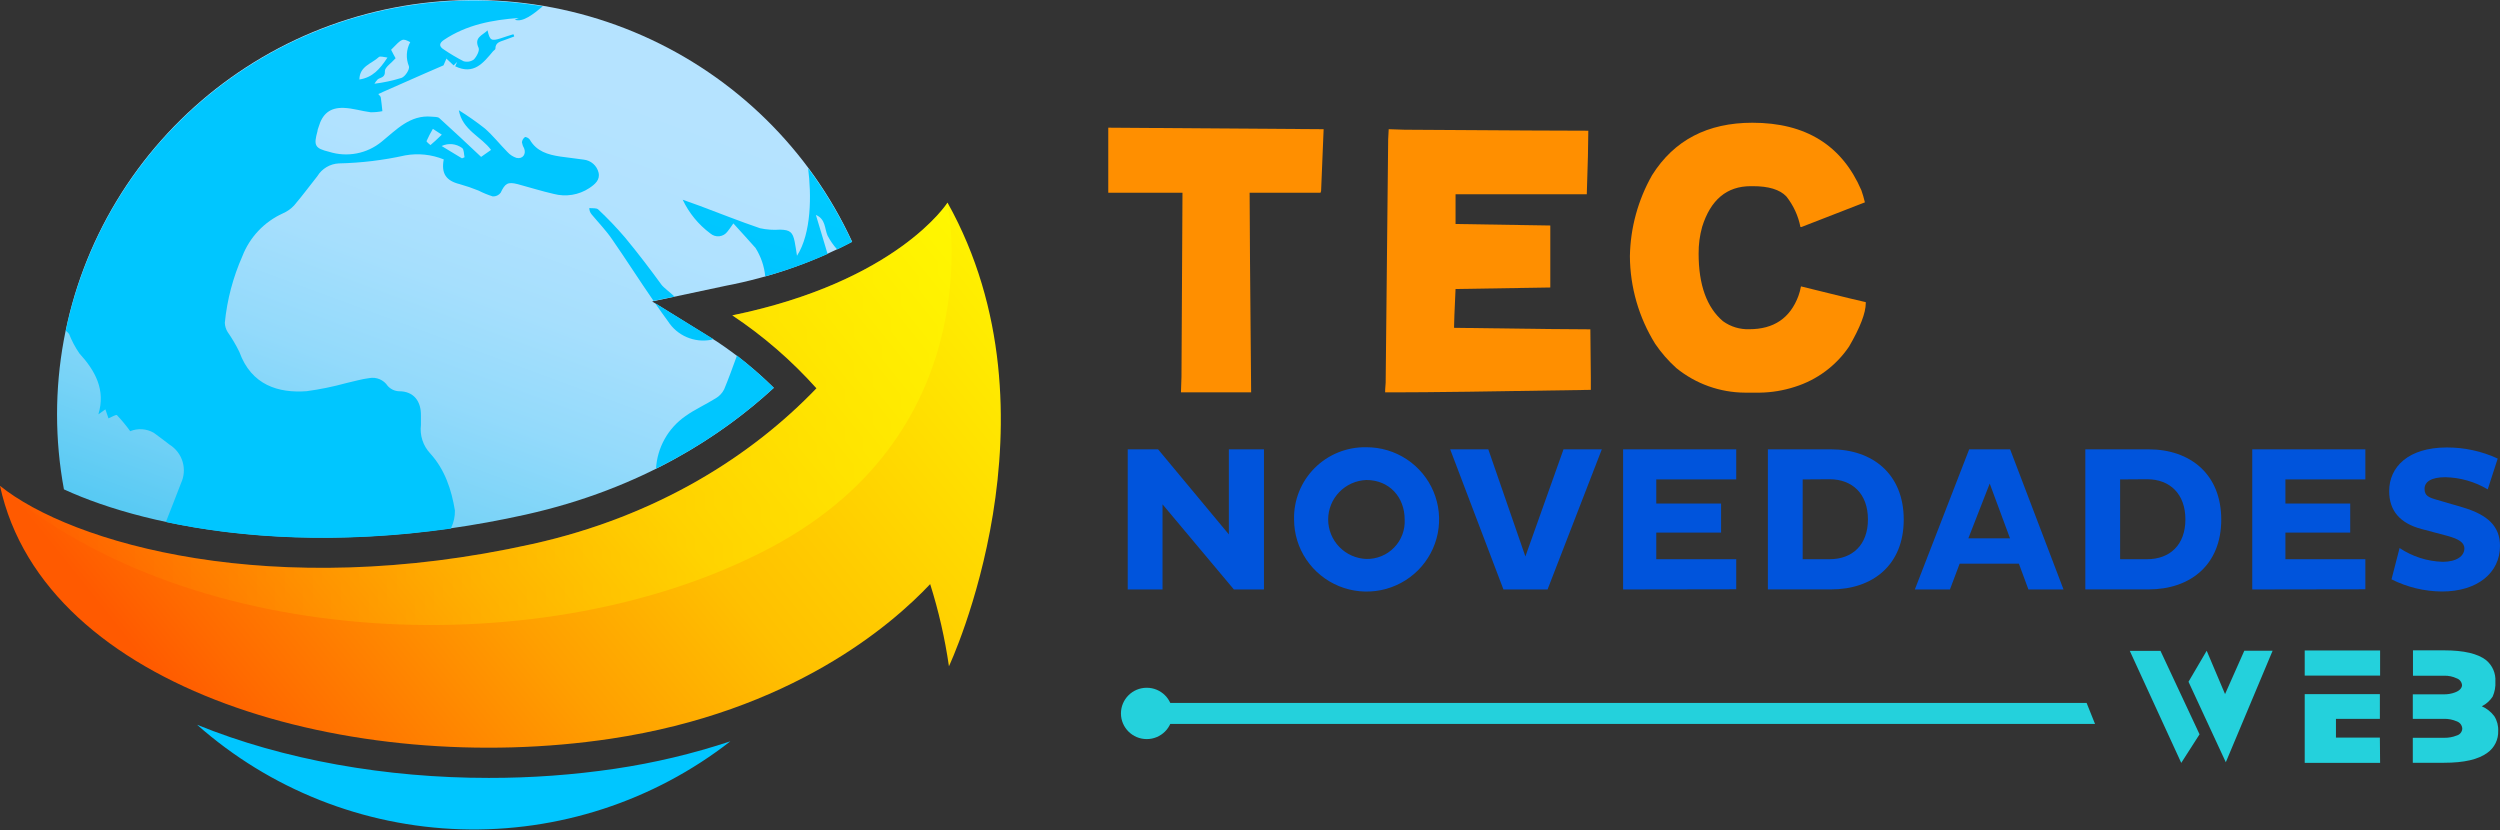 <svg width="250" height="83" viewBox="0 0 250 83" fill="none" xmlns="http://www.w3.org/2000/svg">
<rect x="0" y="0" width="250" height="83" fill="#333333" stroke="none"/>
<path d="M110.826 12.768L132.361 12.92V12.972L132.109 19.123C132.08 19.169 132.062 19.221 132.056 19.275H124.962C124.962 21.544 125.013 28.198 125.114 39.236H118.096C118.131 38.345 118.148 37.827 118.148 37.676C118.211 26.937 118.244 20.803 118.248 19.275H110.826V12.768Z" fill="#FF8F00"/>
<path d="M138.87 12.92L140.437 12.972C151.012 13.042 157.143 13.075 158.831 13.071V13.123C158.831 14.334 158.781 16.435 158.679 19.426H145.555V22.4L155.03 22.551V28.749L145.555 28.9C145.454 31.069 145.403 32.363 145.403 32.782C152.874 32.887 157.418 32.937 159.036 32.933C159.063 35.102 159.079 36.698 159.083 37.723V38.986C149.257 39.152 142.705 39.236 139.426 39.236H138.513C138.513 39.137 138.513 38.817 138.566 38.281L138.817 13.932C138.852 13.428 138.87 13.09 138.87 12.92Z" fill="#FF8F00"/>
<path d="M175.243 12.274C180.565 12.274 184.197 14.526 186.139 19.03C186.277 19.425 186.394 19.827 186.49 20.235L180.144 22.702H180.044C179.825 21.579 179.338 20.525 178.623 19.63C177.968 18.954 176.869 18.617 175.284 18.617H175.079C172.681 18.617 171.059 19.975 170.213 22.691C169.972 23.561 169.854 24.46 169.862 25.362C169.862 28.489 170.673 30.741 172.295 32.118C173.057 32.671 173.984 32.954 174.927 32.922C177.375 32.922 179.013 31.814 179.84 29.599C179.953 29.286 180.039 28.965 180.097 28.638C184.339 29.69 186.499 30.215 186.577 30.215V30.314C186.577 31.286 186.022 32.735 184.91 34.65C183.615 36.567 181.703 37.989 179.489 38.683C178.355 39.051 177.172 39.248 175.98 39.265H174.512C171.998 39.255 169.565 38.384 167.622 36.797C166.828 36.08 166.123 35.272 165.522 34.388C163.882 31.75 163.006 28.714 162.99 25.612C163.041 22.77 163.805 19.985 165.212 17.511C167.407 14.019 170.751 12.274 175.243 12.274Z" fill="#FF8F00"/>
<path d="M116.253 50.433V58.947H112.773V44.933H115.809L122.886 53.441V44.933H126.395V58.947H123.389L116.253 50.433Z" fill="#0054DC"/>
<path d="M136.636 44.724C138.07 44.719 139.474 45.138 140.669 45.927C141.865 46.717 142.798 47.841 143.351 49.158C143.904 50.475 144.052 51.926 143.776 53.327C143.5 54.728 142.813 56.016 141.802 57.028C140.79 58.04 139.5 58.731 138.093 59.014C136.687 59.296 135.228 59.157 133.901 58.614C132.575 58.071 131.439 57.149 130.639 55.964C129.839 54.779 129.41 53.385 129.407 51.957C129.382 51.004 129.552 50.056 129.906 49.17C130.26 48.284 130.791 47.478 131.467 46.802C132.142 46.126 132.949 45.593 133.837 45.236C134.726 44.879 135.678 44.704 136.636 44.724ZM136.636 55.897C137.152 55.907 137.666 55.81 138.143 55.614C138.621 55.418 139.053 55.126 139.412 54.756C139.771 54.386 140.05 53.947 140.232 53.466C140.413 52.984 140.493 52.471 140.467 51.957C140.467 49.694 138.917 48 136.636 48C135.61 48.039 134.639 48.472 133.927 49.209C133.215 49.945 132.817 50.927 132.817 51.949C132.817 52.97 133.215 53.952 133.927 54.689C134.639 55.425 135.61 55.858 136.636 55.897Z" fill="#0054DC"/>
<path d="M145.017 44.933H148.83L152.538 55.647L156.352 44.933H160.182L154.755 58.947H150.345L145.017 44.933Z" fill="#0054DC"/>
<path d="M162.311 58.947V44.933H173.623V47.942H165.627V50.351H172.108V53.261H165.627V55.92H173.623V58.929L162.311 58.947Z" fill="#0054DC"/>
<path d="M176.787 44.933H183.103C187.268 44.933 190.373 47.407 190.373 51.957C190.373 56.508 187.268 58.941 183.103 58.941H176.787V44.933ZM180.267 47.942V55.92H182.957C185.238 55.92 186.794 54.495 186.794 51.94C186.794 49.385 185.238 47.924 182.957 47.924L180.267 47.942Z" fill="#0054DC"/>
<path d="M196.918 44.933H201.012L206.352 58.947H202.842L201.889 56.369H195.964L194.994 58.947H191.484L196.918 44.933ZM196.836 53.831H201L198.971 48.355L196.836 53.831Z" fill="#0054DC"/>
<path d="M208.533 44.933H214.85C219.014 44.933 222.125 47.407 222.125 51.957C222.125 56.508 219.014 58.941 214.85 58.941H208.533V44.933ZM212.013 47.942V55.92H214.709C216.984 55.92 218.54 54.495 218.54 51.94C218.54 49.385 216.984 47.924 214.709 47.924L212.013 47.942Z" fill="#0054DC"/>
<path d="M225.225 58.947V44.933H236.536V47.942H228.541V50.351H235.022V53.261H228.541V55.92H236.536V58.929L225.225 58.947Z" fill="#0054DC"/>
<path d="M242.169 52.906C239.97 52.324 238.917 51.05 238.917 49.112C238.917 46.685 240.841 44.747 244.672 44.747C246.433 44.739 248.175 45.118 249.772 45.858L248.772 48.937C247.489 48.172 246.027 47.753 244.531 47.721C243.099 47.721 242.455 48.192 242.455 48.885C242.455 49.577 242.87 49.752 243.742 49.996L246.233 50.724C248.824 51.486 250 52.661 250 54.599C250 57.294 247.725 59.15 244.204 59.15C242.448 59.139 240.718 58.722 239.151 57.934L239.958 54.803C241.234 55.656 242.726 56.134 244.262 56.182C245.672 56.182 246.438 55.6 246.438 54.844C246.438 54.227 245.818 53.895 244.806 53.604L242.169 52.906Z" fill="#0054DC"/>
<path d="M219.955 73.432L218.125 76.289L212.978 65.086H216.049L219.955 73.432ZM227.26 65.075L222.581 76.225L218.85 68.177L220.669 65.075L222.505 69.41L224.43 65.075H227.26Z" fill="#24D1DC"/>
<path d="M238.01 67.56H230.471V65.046H238.01V67.56ZM238.01 76.289H230.471V69.41H237.987V71.884H233.595V73.758H237.987L238.01 76.289Z" fill="#24D1DC"/>
<path d="M249.819 73.1C249.834 73.522 249.744 73.94 249.557 74.319C249.371 74.698 249.093 75.025 248.748 75.271C247.842 75.946 246.409 76.277 244.403 76.277H241.28V73.781H244.38C244.826 73.793 245.27 73.714 245.684 73.548C245.836 73.505 245.97 73.416 246.068 73.292C246.165 73.169 246.221 73.018 246.228 72.861C246.22 72.702 246.164 72.548 246.069 72.419C245.973 72.291 245.841 72.194 245.69 72.14C245.277 71.959 244.83 71.871 244.38 71.884H241.28V69.434H244.35C244.749 69.444 245.147 69.377 245.52 69.236C245.941 69.067 246.175 68.84 246.204 68.537C246.196 68.38 246.14 68.228 246.044 68.103C245.948 67.977 245.817 67.883 245.666 67.833C245.285 67.653 244.866 67.563 244.444 67.571H241.297V65.034H244.397C246.386 65.034 247.789 65.366 248.614 66.017C248.925 66.275 249.171 66.603 249.332 66.973C249.492 67.343 249.563 67.745 249.538 68.147C249.57 68.664 249.478 69.181 249.269 69.655C249.001 70.07 248.625 70.406 248.181 70.627C248.677 70.846 249.108 71.189 249.433 71.622C249.711 72.064 249.845 72.579 249.819 73.1Z" fill="#24D1DC"/>
<path d="M114.674 72.396H209.504L208.662 70.295H114.674V72.396Z" fill="#24D1DC"/>
<path d="M114.674 73.909C116.099 73.909 117.253 72.76 117.253 71.343C117.253 69.925 116.099 68.776 114.674 68.776C113.25 68.776 112.095 69.925 112.095 71.343C112.095 72.76 113.25 73.909 114.674 73.909Z" fill="#24D1DC"/>
<path d="M52.562 51.463C64.259 48.861 72.307 43.472 77.383 38.782C75.627 37.048 73.706 35.489 71.646 34.126L65.212 30.145L72.623 28.568C77.015 27.729 81.258 26.249 85.215 24.175C80.984 14.99 73.527 7.659 64.245 3.561C54.964 -0.536 44.498 -1.119 34.815 1.923C25.132 4.965 16.899 11.422 11.665 20.08C6.431 28.738 4.556 39 6.393 48.937C15.113 52.953 31.811 56.084 52.562 51.463Z" fill="url(#paint0_linear_9:74)"/>
<path d="M79.7 25.577C79.606 24.995 79.553 24.594 79.471 24.186C79.278 23.203 78.998 22.987 78.009 22.964C77.339 23.015 76.665 22.968 76.009 22.825C73.98 22.138 71.985 21.335 69.973 20.584C69.447 20.386 68.915 20.2 68.271 19.973C68.9 21.307 69.851 22.467 71.038 23.348C71.16 23.454 71.304 23.533 71.459 23.581C71.614 23.628 71.777 23.643 71.938 23.625C72.099 23.606 72.255 23.554 72.395 23.473C72.535 23.391 72.656 23.281 72.751 23.15C72.915 22.958 73.055 22.743 73.336 22.341C74.114 23.203 74.845 23.988 75.553 24.797C76.094 25.656 76.426 26.628 76.524 27.637C78.655 27.044 80.739 26.296 82.758 25.397C82.372 24.122 81.922 22.568 81.589 21.492C82.583 21.922 82.442 22.848 82.758 23.564C83.019 24.063 83.341 24.528 83.718 24.949C84.244 24.693 84.741 24.442 85.203 24.192C83.998 21.59 82.526 19.12 80.811 16.819C81.156 19.49 81.144 23.331 79.7 25.577Z" fill="url(#paint1_linear_9:74)"/>
<path d="M66.154 28.481C64.984 26.875 63.779 25.292 62.51 23.761C61.667 22.774 60.769 21.833 59.82 20.945C59.639 20.776 59.235 20.846 58.931 20.805C58.929 21.032 59.008 21.253 59.153 21.428C59.837 22.254 60.592 23.028 61.194 23.907C62.61 25.95 63.943 28.045 65.353 30.087L67.447 29.657C67.02 29.238 66.359 28.761 66.154 28.481Z" fill="url(#paint2_linear_9:74)"/>
<path d="M66.809 32.142C67.258 32.838 67.904 33.385 68.667 33.713C69.429 34.042 70.273 34.137 71.09 33.986C71.172 33.965 71.252 33.938 71.33 33.905L65.51 30.314C65.943 30.937 66.37 31.548 66.809 32.142Z" fill="url(#paint3_linear_9:74)"/>
<path d="M71.582 39.824C70.581 40.452 69.482 40.935 68.529 41.622C67.675 42.218 66.969 42.999 66.462 43.907C65.956 44.814 65.662 45.823 65.604 46.859C69.894 44.734 73.86 42.014 77.383 38.782C76.214 37.64 74.984 36.562 73.699 35.552C73.307 36.64 72.804 38.008 72.418 38.927C72.233 39.301 71.942 39.612 71.582 39.824Z" fill="url(#paint4_linear_9:74)"/>
<path d="M6.907 33.393C7.175 34.078 7.52 34.73 7.937 35.337C9.533 37.083 10.58 38.997 9.838 41.435L10.539 40.935C10.65 41.267 10.762 41.599 10.849 41.837C11.142 41.721 11.604 41.424 11.697 41.517C12.173 42.02 12.615 42.555 13.019 43.117C13.395 42.965 13.801 42.899 14.206 42.925C14.612 42.951 15.006 43.069 15.359 43.269C15.903 43.653 16.429 44.066 16.961 44.468C17.592 44.863 18.055 45.474 18.264 46.186C18.473 46.898 18.413 47.661 18.096 48.332C17.704 49.391 17.066 50.956 16.587 52.202C24.137 53.82 33.887 54.46 45.111 52.854C45.111 52.813 45.111 52.79 45.111 52.79C45.375 52.246 45.506 51.648 45.491 51.044C45.146 48.96 44.491 46.97 43.034 45.358C42.676 44.979 42.406 44.526 42.243 44.031C42.081 43.536 42.029 43.011 42.093 42.495C42.093 42.204 42.093 41.913 42.093 41.61C42.134 40.103 41.356 39.119 39.894 39.125C39.677 39.116 39.465 39.062 39.27 38.968C39.075 38.874 38.901 38.741 38.759 38.578C38.564 38.286 38.287 38.057 37.963 37.921C37.638 37.784 37.281 37.746 36.934 37.81C36.139 37.909 35.361 38.148 34.595 38.316C33.302 38.671 31.987 38.94 30.659 39.119C27.863 39.323 25.138 38.537 23.933 35.185C23.594 34.495 23.203 33.832 22.763 33.201C22.59 32.922 22.493 32.603 22.482 32.276C22.709 29.978 23.301 27.731 24.237 25.618C24.972 23.717 26.427 22.179 28.29 21.335C28.71 21.154 29.089 20.888 29.401 20.555C30.214 19.606 30.957 18.594 31.741 17.61C31.965 17.241 32.278 16.933 32.65 16.712C33.022 16.491 33.443 16.363 33.875 16.341C36.111 16.293 38.337 16.024 40.52 15.538C41.816 15.307 43.153 15.446 44.374 15.94C44.105 17.36 44.614 18.076 45.965 18.413C46.606 18.592 47.237 18.808 47.854 19.059C48.31 19.293 48.785 19.488 49.275 19.641C49.427 19.65 49.578 19.621 49.716 19.557C49.854 19.493 49.974 19.396 50.065 19.274C50.509 18.338 50.772 18.157 51.784 18.419C52.954 18.733 54.164 19.117 55.369 19.391C55.971 19.55 56.599 19.581 57.213 19.48C57.827 19.38 58.412 19.151 58.931 18.809C59.487 18.436 60.031 17.994 59.855 17.255C59.771 16.914 59.584 16.606 59.318 16.375C59.052 16.144 58.721 16 58.37 15.963C57.597 15.847 56.814 15.771 56.03 15.655C54.802 15.469 53.656 15.148 52.977 13.961C52.895 13.822 52.579 13.659 52.492 13.711C52.408 13.772 52.339 13.85 52.288 13.939C52.236 14.028 52.204 14.127 52.193 14.229C52.226 14.434 52.297 14.632 52.404 14.811C52.65 15.393 52.281 15.934 51.649 15.789C51.303 15.676 50.993 15.476 50.749 15.207C49.977 14.427 49.298 13.554 48.474 12.838C47.644 12.186 46.779 11.58 45.883 11.022C46.239 13.024 48.146 13.67 49.105 14.991L48.111 15.69C46.684 14.351 45.327 13.065 43.935 11.814C43.777 11.668 43.438 11.697 43.181 11.668C40.993 11.453 39.601 13.013 38.163 14.171C37.443 14.761 36.587 15.164 35.672 15.34C34.756 15.517 33.811 15.463 32.922 15.183C31.46 14.828 31.355 14.543 31.752 13.1C31.752 12.966 31.823 12.838 31.858 12.71C32.238 11.389 32.986 10.743 34.373 10.79C35.273 10.819 36.162 11.11 37.069 11.226C37.462 11.231 37.854 11.194 38.239 11.116C38.186 10.662 38.151 10.208 38.081 9.759C38.081 9.649 37.94 9.55 37.829 9.405L38.379 9.154L42.508 7.333L44.35 6.535L44.643 5.86L44.847 5.412C44.783 5.569 44.713 5.721 44.649 5.866L45.362 6.541L45.713 6.192L45.52 6.629C47.386 7.525 48.333 6.285 49.31 5.121C49.386 5.034 49.538 4.958 49.538 4.877C49.538 4.243 50.006 4.173 50.427 4.016L51.421 3.649C51.421 3.573 51.369 3.498 51.34 3.422C50.918 3.556 50.491 3.684 50.076 3.829C49.135 4.126 48.983 4.056 48.754 3.038C48.245 3.544 47.374 3.736 47.859 4.784C47.982 5.057 47.666 5.657 47.386 5.948C47.239 6.054 47.07 6.125 46.892 6.156C46.713 6.186 46.53 6.174 46.356 6.122C45.678 5.774 45.022 5.385 44.391 4.958C43.853 4.627 43.929 4.307 44.391 3.992C46.66 2.473 49.222 1.99 51.877 1.798L51.474 1.967C52.269 2.281 53.381 1.385 54.276 0.629C43.652 -1.153 32.747 1.231 23.853 7.281C14.959 13.332 8.768 22.576 6.58 33.073C6.7 33.167 6.81 33.275 6.907 33.393ZM46.21 14.799C46.415 14.951 46.38 15.41 46.456 15.725L46.199 15.835L44.163 14.601C44.49 14.447 44.854 14.384 45.214 14.418C45.575 14.453 45.919 14.585 46.21 14.799ZM43.286 12.885L44.181 13.467C43.707 13.915 43.391 14.229 43.046 14.508C43.046 14.508 42.625 14.182 42.654 14.107C42.842 13.688 43.053 13.28 43.286 12.885ZM39.11 4.976C40.233 3.812 40.233 3.812 41.023 4.213C40.823 4.581 40.708 4.989 40.686 5.407C40.663 5.824 40.734 6.242 40.894 6.629C40.987 6.943 40.514 7.664 40.145 7.792C39.263 8.064 38.359 8.259 37.443 8.374C37.535 8.214 37.648 8.065 37.776 7.932C38.081 7.717 38.531 7.775 38.49 7.1C38.49 6.727 39.127 6.314 39.56 5.825C39.467 5.674 39.291 5.331 39.11 4.976ZM37.888 5.703C38.005 5.593 38.355 5.703 38.747 5.756C37.981 6.92 37.262 7.746 35.94 7.95C35.952 6.611 37.186 6.367 37.888 5.703Z" fill="url(#paint5_linear_9:74)"/>
<path d="M48.86 77.791C38.636 77.791 28.389 76.01 19.71 72.477C26.996 78.926 36.326 82.625 46.073 82.927C55.819 83.229 65.363 80.115 73.038 74.13C69.286 75.374 65.433 76.291 61.522 76.871C57.33 77.492 53.097 77.799 48.86 77.791Z" fill="url(#paint6_linear_9:74)"/>
<path d="M94.754 20.264C94.754 20.264 89.782 28.132 73.231 31.536C76.336 33.601 79.164 36.052 81.647 38.828C75.213 45.538 65.75 51.632 53.223 54.402C27.266 60.181 7.159 54.349 0 48.582C4.445 69.108 35.355 77.732 61.066 73.874C79.126 71.162 89.139 62.526 93.017 58.411C93.864 61.096 94.492 63.844 94.894 66.629C94.894 66.629 106.662 41.599 94.754 20.264Z" fill="url(#paint7_linear_9:74)"/>
<path style="mix-blend-mode:overlay" opacity="0.4" d="M0.006 48.594C7.159 54.349 27.266 60.181 53.228 54.413C65.756 51.626 75.225 45.55 81.653 38.84C79.169 36.059 76.339 33.605 73.231 31.536C89.782 28.132 94.754 20.264 94.754 20.264C94.754 20.264 99.433 42.914 77.05 54.768C54.667 66.623 19.131 65.069 0.006 48.594Z" fill="url(#paint8_linear_9:74)"/>
<defs>
<linearGradient id="paint0_linear_9:74" x1="56.761" y1="-1.21" x2="27.181" y2="78.975" gradientUnits="userSpaceOnUse">
<stop offset="0.09" stop-color="#B5E3FF"/>
<stop offset="0.24" stop-color="#B1E2FF"/>
<stop offset="0.37" stop-color="#A6DFFD"/>
<stop offset="0.5" stop-color="#93DAFB"/>
<stop offset="0.63" stop-color="#78D3F7"/>
<stop offset="0.76" stop-color="#56C9F3"/>
<stop offset="0.89" stop-color="#2DBEEE"/>
<stop offset="1" stop-color="#00B2E8"/>
</linearGradient>
<linearGradient id="paint1_linear_9:74" x1="82.109" y1="5.767" x2="56.124" y2="85.543" gradientUnits="userSpaceOnUse">
<stop offset="0.09" stop-color="#00CDFF"/>
<stop offset="0.24" stop-color="#00C6FF"/>
<stop offset="0.44" stop-color="#00B3FF"/>
<stop offset="0.69" stop-color="#0094FF"/>
<stop offset="0.96" stop-color="#006AFF"/>
<stop offset="1" stop-color="#0063FF"/>
</linearGradient>
<linearGradient id="paint2_linear_9:74" x1="1089.75" y1="53.2" x2="644.276" y2="1301.67" gradientUnits="userSpaceOnUse">
<stop offset="0.09" stop-color="#00CDFF"/>
<stop offset="0.24" stop-color="#00C6FF"/>
<stop offset="0.44" stop-color="#00B3FF"/>
<stop offset="0.69" stop-color="#0094FF"/>
<stop offset="0.96" stop-color="#006AFF"/>
<stop offset="1" stop-color="#0063FF"/>
</linearGradient>
<linearGradient id="paint3_linear_9:74" x1="837.396" y1="57.591" x2="723.052" y2="600.862" gradientUnits="userSpaceOnUse">
<stop offset="0.09" stop-color="#00CDFF"/>
<stop offset="0.24" stop-color="#00C6FF"/>
<stop offset="0.44" stop-color="#00B3FF"/>
<stop offset="0.69" stop-color="#0094FF"/>
<stop offset="0.96" stop-color="#006AFF"/>
<stop offset="1" stop-color="#0063FF"/>
</linearGradient>
<linearGradient id="paint4_linear_9:74" x1="1745.67" y1="154.959" x2="1255.33" y2="1715.37" gradientUnits="userSpaceOnUse">
<stop offset="0.09" stop-color="#00CDFF"/>
<stop offset="0.24" stop-color="#00C6FF"/>
<stop offset="0.44" stop-color="#00B3FF"/>
<stop offset="0.69" stop-color="#0094FF"/>
<stop offset="0.96" stop-color="#006AFF"/>
<stop offset="1" stop-color="#0063FF"/>
</linearGradient>
<linearGradient id="paint5_linear_9:74" x1="3982.88" y1="-629.686" x2="1558.15" y2="6718.1" gradientUnits="userSpaceOnUse">
<stop offset="0.09" stop-color="#00CDFF"/>
<stop offset="0.24" stop-color="#00C6FF"/>
<stop offset="0.44" stop-color="#00B3FF"/>
<stop offset="0.69" stop-color="#0094FF"/>
<stop offset="0.96" stop-color="#006AFF"/>
<stop offset="1" stop-color="#0063FF"/>
</linearGradient>
<linearGradient id="paint6_linear_9:74" x1="6392.93" y1="103.781" x2="6291.3" y2="1684.76" gradientUnits="userSpaceOnUse">
<stop offset="0.09" stop-color="#00CDFF"/>
<stop offset="0.24" stop-color="#00C6FF"/>
<stop offset="0.44" stop-color="#00B3FF"/>
<stop offset="0.69" stop-color="#0094FF"/>
<stop offset="0.96" stop-color="#006AFF"/>
<stop offset="1" stop-color="#0063FF"/>
</linearGradient>
<linearGradient id="paint7_linear_9:74" x1="98.041" y1="17.505" x2="22.6" y2="77.924" gradientUnits="userSpaceOnUse">
<stop offset="0.02" stop-color="#FFF500"/>
<stop offset="0.36" stop-color="#FFCC00"/>
<stop offset="0.47" stop-color="#FFC000"/>
<stop offset="0.66" stop-color="#FF9F00"/>
<stop offset="0.92" stop-color="#FF6A00"/>
<stop offset="0.99" stop-color="#FF5A00"/>
</linearGradient>
<linearGradient id="paint8_linear_9:74" x1="0.006" y1="41.383" x2="95.187" y2="41.383" gradientUnits="userSpaceOnUse">
<stop stop-color="#FFFF00" stop-opacity="0"/>
<stop offset="1" stop-color="#FFFF00"/>
</linearGradient>
</defs>
</svg>
